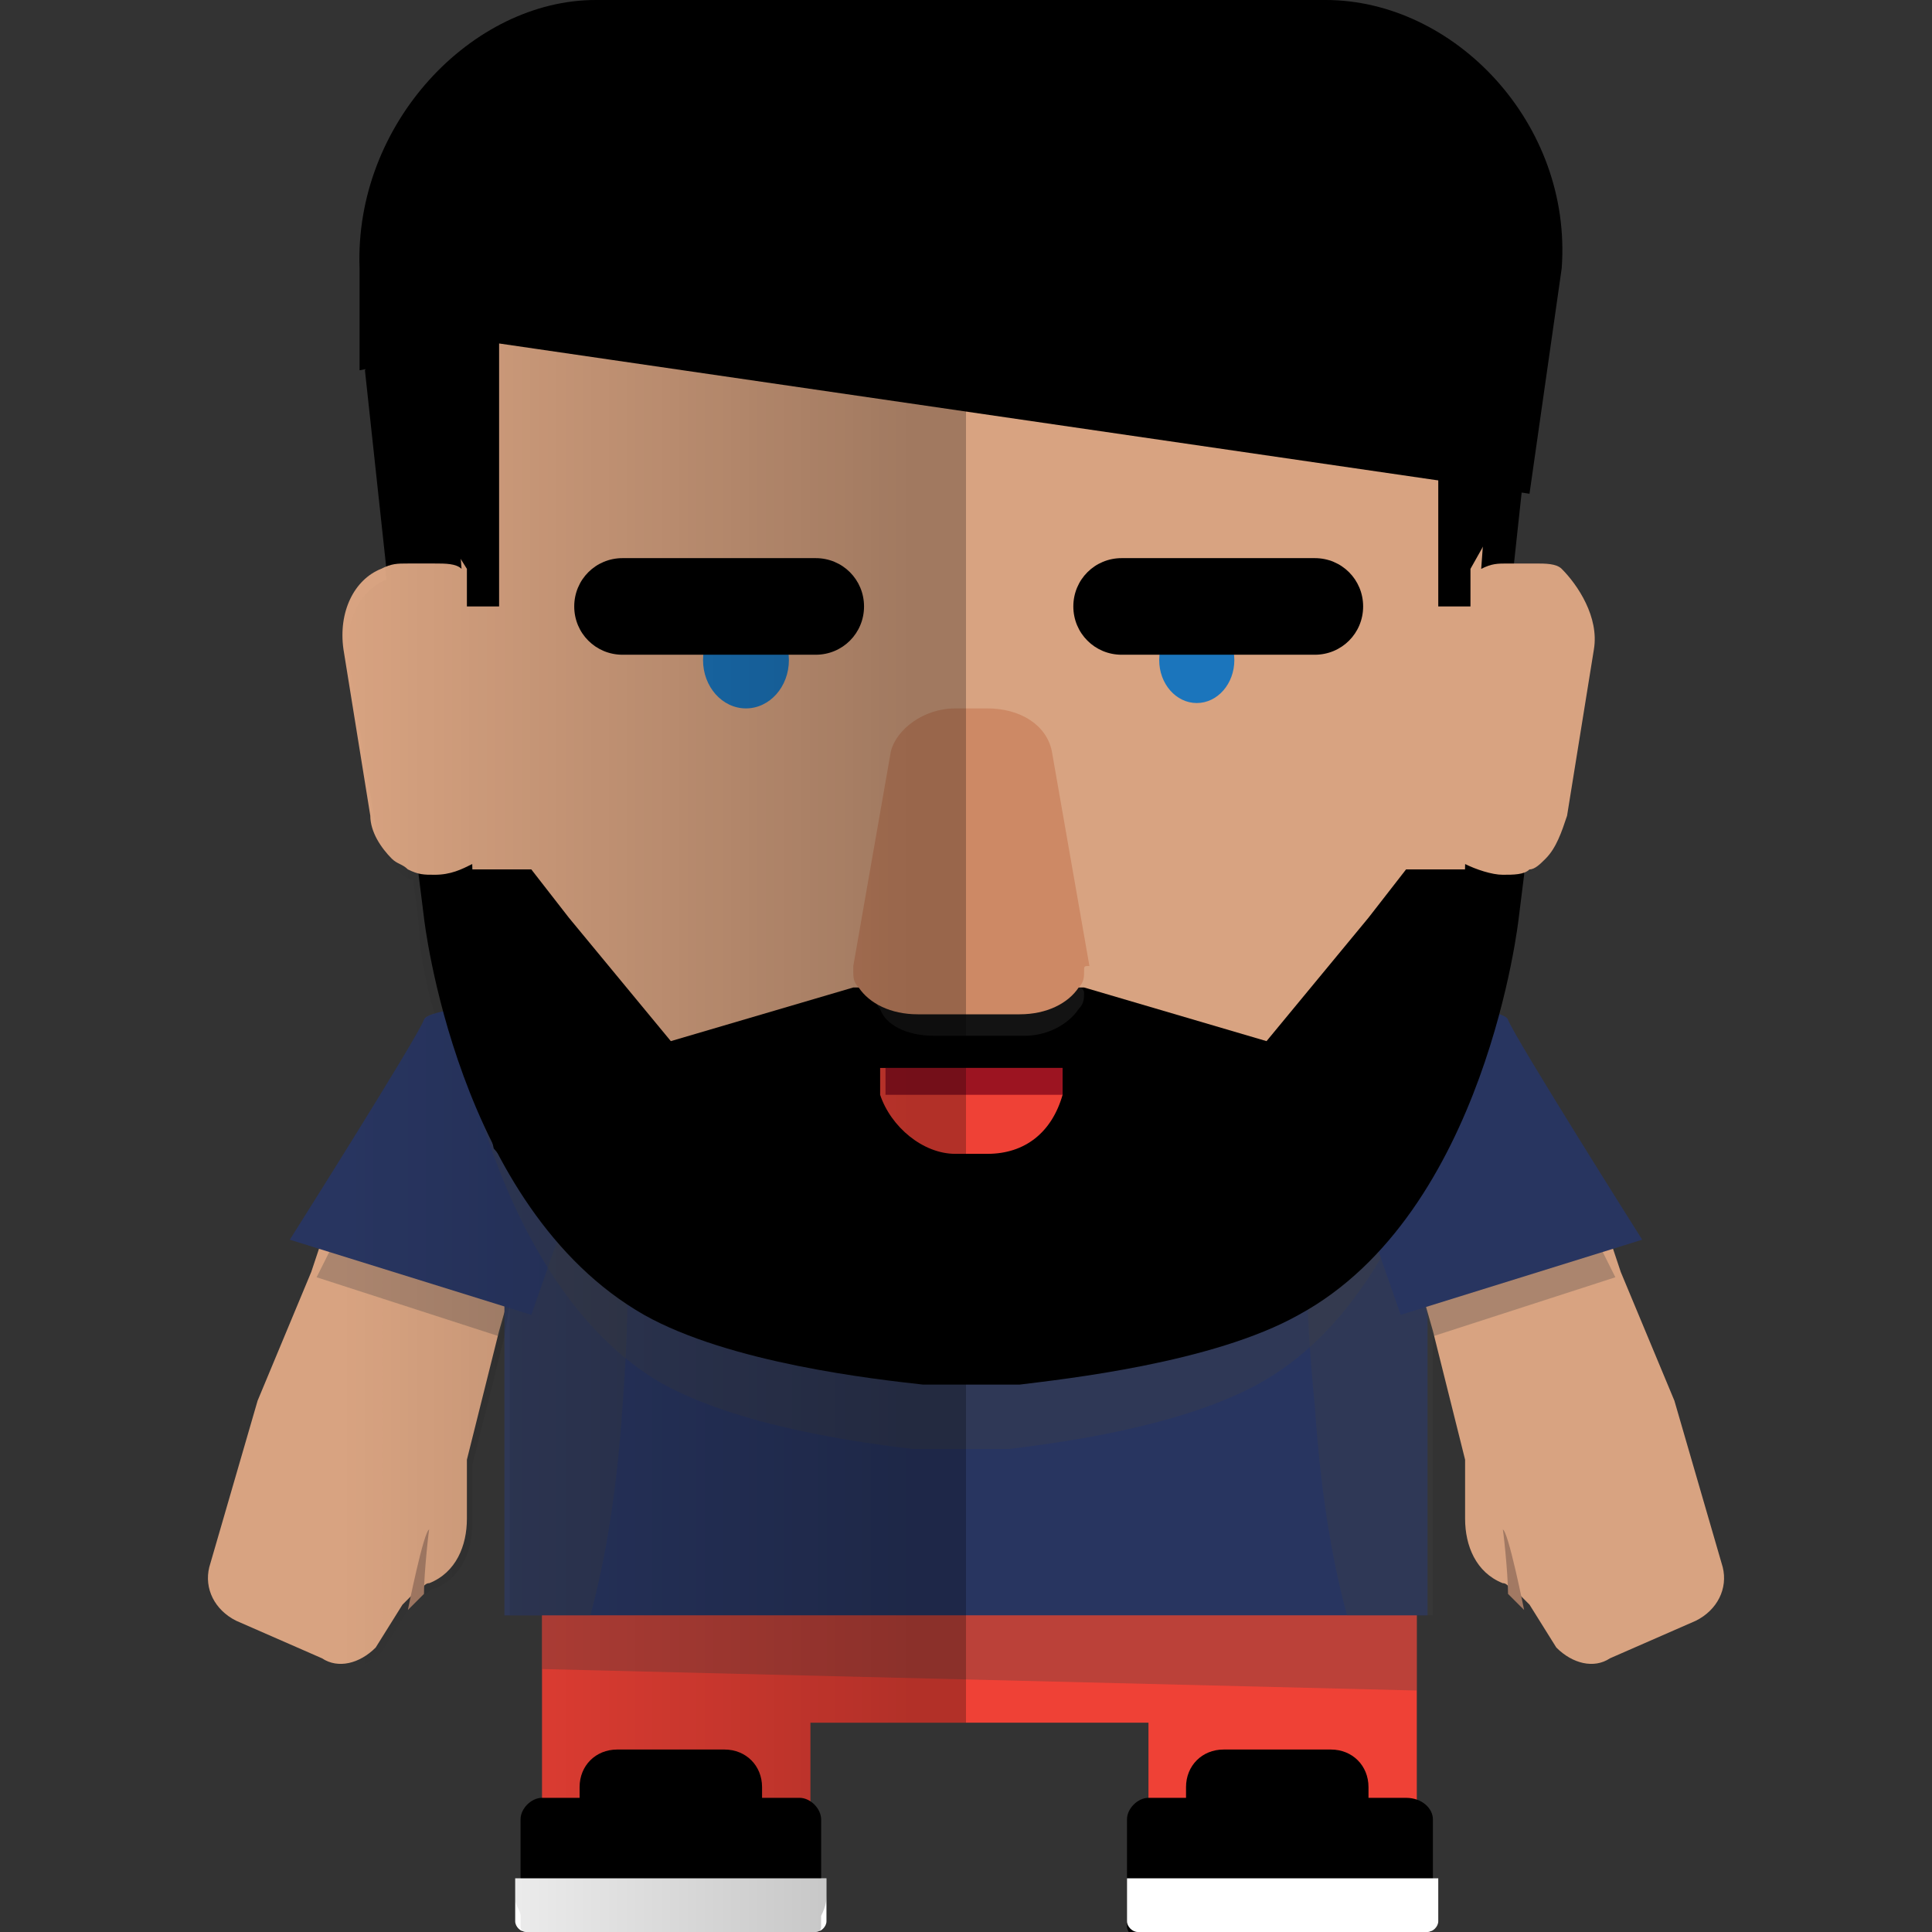 <?xml version="1.0" encoding="utf-8"?>
<!-- Generator: Adobe Illustrator 23.0.3, SVG Export Plug-In . SVG Version: 6.00 Build 0)  -->
<svg version="1.1" id="Layer_1" xmlns="http://www.w3.org/2000/svg" xmlns:xlink="http://www.w3.org/1999/xlink" x="0px" y="0px"
	 viewBox="0 0 36 36" style="enable-background:new 0 0 36 36;" xml:space="preserve">
<rect x="0" y="0" width="36" height="36" fill="#333333" stroke="none"/>
<style type="text/css">
	.st0{fill:#50BFEE;}
	.st1{fill:#D1D3D4;}
	.st2{fill:#FBB040;}
	.st3{fill:#F7941D;}
	.st4{fill:#E6E7E8;}
	.st5{fill:#FFFFFF;}
	.st6{fill:#BCBEC0;}
	.st7{opacity:0.5;}
	.st8{fill:#58595B;}
	.st9{opacity:0.5;fill:url(#SVGID_1_);}
	.st10{fill:#3C2415;}
	.st11{fill:#D8A381;}
	.st12{fill:#414042;}
	.st13{fill:#8FD6EE;}
	.st14{fill:#3589A5;}
	.st15{fill:#44A3C4;}
	.st16{fill:#939598;}
	.st17{fill:url(#SVGID_2_);}
	.st18{fill:url(#SVGID_3_);}
	.st19{fill:url(#SVGID_4_);}
	.st20{fill:#6D6E71;}
	.st21{fill:url(#SVGID_5_);}
	.st22{fill:url(#SVGID_6_);}
	.st23{fill:url(#SVGID_7_);}
	.st24{fill:url(#SVGID_8_);}
	.st25{fill:url(#SVGID_9_);}
	.st26{fill:url(#SVGID_10_);}
	.st27{opacity:0.4;fill:url(#SVGID_11_);}
	.st28{fill:url(#SVGID_12_);}
	.st29{fill:url(#SVGID_13_);}
	.st30{fill:url(#SVGID_14_);}
	.st31{fill:url(#SVGID_15_);}
	.st32{fill:url(#SVGID_16_);}
	.st33{fill:url(#SVGID_17_);}
	.st34{fill:url(#SVGID_18_);}
	.st35{fill:url(#SVGID_19_);}
	.st36{fill:url(#SVGID_20_);}
	.st37{opacity:0.4;fill:url(#SVGID_21_);}
	.st38{opacity:0.4;fill:url(#SVGID_22_);}
	.st39{opacity:0.4;fill:url(#SVGID_23_);}
	.st40{opacity:0.4;fill:url(#SVGID_24_);}
	.st41{opacity:0.4;fill:url(#SVGID_25_);}
	.st42{fill:none;stroke:#FFFFFF;stroke-miterlimit:10;}
	.st43{fill:none;stroke:#FFFFFF;stroke-linecap:round;stroke-linejoin:round;stroke-miterlimit:10;}
	.st44{fill:none;stroke:#000000;stroke-miterlimit:10;}
	.st45{fill:#1B75BC;}
	.st46{fill:#CD8965;}
	.st47{opacity:0.3;fill:#414042;}
	.st48{fill:#283560;}
	.st49{fill:#A27963;}
	.st50{fill:#EF4136;}
	.st51{fill:#9C1421;}
	.st52{opacity:0.3;fill:url(#SVGID_26_);}
	.st53{opacity:0.3;fill:url(#SVGID_27_);}
	.st54{opacity:0.3;fill:url(#SVGID_28_);}
	.st55{opacity:0.3;fill:url(#SVGID_29_);}
	.st56{opacity:0.3;fill:url(#SVGID_30_);}
	.st57{opacity:0.5;fill:url(#SVGID_31_);}
	.st58{opacity:0.5;fill:url(#SVGID_32_);}
	.st59{opacity:0.5;fill:url(#SVGID_33_);}
	.st60{fill:#808285;}
	.st61{fill:url(#SVGID_34_);}
	.st62{opacity:0.5;fill:url(#SVGID_35_);}
	.st63{opacity:0.5;fill:url(#SVGID_36_);}
	.st64{fill:url(#SVGID_37_);}
	.st65{fill:#A7A9AC;}
	.st66{opacity:0.5;fill:url(#SVGID_38_);}
	.st67{opacity:0.5;fill:url(#SVGID_39_);}
	.st68{fill:url(#SVGID_40_);}
	.st69{opacity:0.5;fill:url(#SVGID_41_);}
</style>
<g>
	<g>
		<path class="st11" d="M9.9,22.5l-0.4,1.6l-0.2,0.7l-0.6,2.4l0,1.1c0,0.5-0.2,1-0.7,1.2l0,0c-0.1,0-0.1,0.1-0.2,0.1
			c-0.1,0.1-0.2,0.2-0.3,0.3l0,0l-0.5,0.8c-0.3,0.3-0.7,0.4-1,0.2l-1.6-0.7c-0.4-0.2-0.6-0.6-0.5-1l0.9-3.1l1-2.4l0.2-0.6L7,21.3
			L9.9,22.5z"/>
		<polygon class="st50" points="26.4,29.2 26.4,32.1 26.4,32.1 26.4,34 21.4,34 21.4,32.1 15.1,32.1 15.1,34 10.1,34 10.1,29.2 		
			"/>
		<polygon class="st47" points="9.5,24.2 9.3,24.9 5.9,23.8 6.2,23.2 		"/>
		<polygon class="st48" points="26.6,18.7 26.6,30.1 9.4,30.1 9.4,18.7 17.8,17.5 		"/>
		<path class="st47" d="M11.6,26.2c-0.1,1.5-0.3,2.8-0.6,3.9H9.4v-9c0.4-1.3,0.8-2,1.2-2C11.5,19.1,11.9,22.3,11.6,26.2z"/>
		<path class="st48" d="M11,18.6c0,0-3,0.1-3.1,0.4c-0.1,0.3-2.5,4.1-2.5,4.1l4.5,1.4l1.4-4L11,18.6z"/>
		<path class="st49" d="M7.9,29.7c-0.1,0.1-0.2,0.2-0.3,0.3l0,0c0,0,0.3-1.5,0.4-1.5C8,28.4,7.9,29.3,7.9,29.7z"/>
		<path class="st47" d="M24.5,26.2c0.1,1.5,0.3,2.8,0.6,3.9h1.6v-9c-0.4-1.3-0.8-2-1.2-2C24.5,19.1,24.1,22.3,24.5,26.2z"/>
		<path class="st47" d="M27.4,11.8l0.1,5.7l-0.1,0.8c0,0-0.6,5.5-3.8,7.4c-1.5,0.9-4,1.2-4.8,1.3c-0.2,0-0.4,0-0.7,0l-0.2,0l-0.2,0
			c-0.2,0-0.4,0-0.7,0c-0.8-0.1-3.3-0.4-4.8-1.3c-3.2-2-3.8-7.4-3.8-7.4l-0.1-0.8L8,11.8L7.6,8.1v0l0.9-1.9l0.4-0.8l0.3-0.6l0.1,3
			l0.1,4.1l0,0.6l0.1,4.9l1.6,0.9l1.8,1h10l1.8-1l1.6-0.9l0.1-4.9l0-0.6l0.1-4.1l0.1-3l0.3,0.6l0.4,0.8l0.2,1.9L27.4,11.8z"/>
		<path d="M15.3,33.9v2c0,0.1-0.1,0.2-0.2,0.2H9.9c-0.1,0-0.2-0.1-0.2-0.2v-2c0-0.2,0.2-0.4,0.4-0.4h0.7v-0.2c0-0.4,0.3-0.7,0.7-0.7
			h2c0.4,0,0.7,0.3,0.7,0.7v0.2h0.7C15.1,33.5,15.3,33.7,15.3,33.9z"/>
		<g>
			<path class="st11" d="M26.1,22.5l0.4,1.6l0.2,0.7l0.6,2.4l0,1.1c0,0.5,0.2,1,0.7,1.2l0,0c0.1,0,0.1,0.1,0.2,0.1
				c0.1,0.1,0.2,0.2,0.3,0.3l0,0l0.5,0.8c0.3,0.3,0.7,0.4,1,0.2l1.6-0.7c0.4-0.2,0.6-0.6,0.5-1l-0.9-3.1l-1-2.4l-0.2-0.6L29,21.3
				L26.1,22.5z"/>
			<polygon class="st47" points="26.5,24.2 26.7,24.9 30.1,23.8 29.8,23.2 			"/>
			<path class="st48" d="M25,18.6c0,0,3,0.1,3.1,0.4c0.1,0.3,2.5,4.1,2.5,4.1l-4.5,1.4l-1.4-4L25,18.6z"/>
			<path class="st49" d="M28.1,29.7c0.1,0.1,0.2,0.2,0.3,0.3l0,0c0,0-0.3-1.5-0.4-1.5C28,28.4,28.1,29.3,28.1,29.7z"/>
		</g>
		<path class="st5" d="M15.2,36H9.8c-0.1,0-0.2-0.1-0.2-0.2V35h5.8v0.8C15.4,35.9,15.3,36,15.2,36z"/>
		<path d="M26.7,33.9v2c0,0.1-0.1,0.2-0.2,0.2h-5.3c-0.1,0-0.2-0.1-0.2-0.2v-2c0-0.2,0.2-0.4,0.4-0.4h0.7v-0.2
			c0-0.4,0.3-0.7,0.7-0.7h2c0.4,0,0.7,0.3,0.7,0.7v0.2h0.7C26.5,33.5,26.7,33.7,26.7,33.9z"/>
		<path class="st5" d="M26.6,36h-5.4c-0.1,0-0.2-0.1-0.2-0.2V35h5.8v0.8C26.8,35.9,26.7,36,26.6,36z"/>
		<polygon class="st47" points="26.4,31.5 10.1,31.1 10.1,30.1 26.4,30.1 		"/>
		<g>
			<path d="M28.2,10.6l0.2,5.7l-0.1,0.8c0,0-0.6,5.5-4.1,7.4c-1.6,0.9-4.4,1.2-5.2,1.3c-0.2,0-0.5,0-0.7,0l-0.2,0l-0.2,0
				c-0.2,0-0.5,0-0.7,0c-0.9-0.1-3.6-0.4-5.2-1.3c-3.5-2-4.1-7.4-4.1-7.4l-0.1-0.8l-0.6-5.7L6.8,6.9v0l1-1.9l0.4-0.8l0.3-0.6l0.1,3
				l0.1,4.1l0,0.6l0.1,4.9l1.8,0.9l2,1h10.9l2-1l1.8-0.9l0.1-4.9l0-0.6l0.1-4.1l0.1-3l0.3,0.6l0.4,0.8l0.3,1.9L28.2,10.6z"/>
			<path class="st11" d="M29.7,12.1l-0.5,3.1c-0.1,0.3-0.2,0.6-0.4,0.8c-0.1,0.1-0.2,0.2-0.3,0.2c-0.1,0.1-0.3,0.1-0.5,0.1
				c-0.2,0-0.5-0.1-0.7-0.2l-0.1,2.8c-0.1,2.8-2.1,5-4.6,5h-9.1c-2.5,0-4.5-2.2-4.6-5l-0.1-2.8c-0.2,0.1-0.4,0.2-0.7,0.2
				c-0.2,0-0.3,0-0.5-0.1c-0.1-0.1-0.2-0.1-0.3-0.2c-0.2-0.2-0.4-0.5-0.4-0.8l-0.5-3.1c-0.1-0.7,0.2-1.3,0.7-1.5
				c0.2-0.1,0.3-0.1,0.5-0.1h0.5c0.2,0,0.4,0,0.5,0.1L8.3,6.6L8.1,4.1l0-0.6l0-0.6h20l0,0.6l0,0.6l-0.2,2.4l-0.3,4.1
				c0.2-0.1,0.3-0.1,0.5-0.1h0.5c0.2,0,0.4,0,0.5,0.1C29.4,10.9,29.8,11.5,29.7,12.1z"/>
			<ellipse class="st45" cx="13.9" cy="12.3" rx="0.8" ry="0.9"/>
			<path d="M15.2,12.2h-3.6c-0.5,0-0.9-0.4-0.9-0.9v0c0-0.5,0.4-0.9,0.9-0.9h3.6c0.5,0,0.9,0.4,0.9,0.9v0
				C16.1,11.8,15.7,12.2,15.2,12.2z"/>
			<polygon points="8.4,3.6 9.3,3.6 9.3,11.3 8.7,11.3 8.7,10.6 7.7,9 7.7,5.8 7.7,3.6 			"/>
			<polygon points="27.7,17.3 26.9,21.4 25,23.5 21,24.8 15.1,24.8 11,23.5 9.2,21.4 8.3,17.3 8.8,16.2 9.9,16.2 10.6,17.1 
				12.5,19.4 15.9,18.4 16,18.4 18,18.3 20.1,18.4 20.2,18.4 23.6,19.4 25.5,17.1 26.2,16.2 27.3,16.2 			"/>
			<ellipse class="st45" cx="22.3" cy="12.3" rx="0.7" ry="0.8"/>
			<path d="M20.9,12.2h3.6c0.5,0,0.9-0.4,0.9-0.9v0c0-0.5-0.4-0.9-0.9-0.9h-3.6c-0.5,0-0.9,0.4-0.9,0.9v0
				C20,11.8,20.4,12.2,20.9,12.2z"/>
			<polygon points="27.6,3.6 26.8,3.6 26.8,11.3 27.4,11.3 27.4,10.6 28.3,9 28.3,5.8 28.3,3.6 			"/>
			<path d="M28.5,9.2L9.3,6.4L8.5,6.5l-0.2,0L7.7,6.7l-1,0.2l0,0l0-1.9c-0.1-2.7,2.1-5,4.4-5h13.6c2.4,0,4.6,2.3,4.4,5L28.5,9.2z"/>
			<path class="st47" d="M20.2,18.5c0,0.1,0,0.2-0.1,0.3c-0.2,0.3-0.6,0.5-1,0.5h-1.7c-0.5,0-0.9-0.2-1-0.5
				c-0.1-0.1-0.1-0.2-0.1-0.3c0,0,0-0.1,0-0.1l0.6-4c0.1-0.4,0.6-0.8,1.1-0.8c0.1,0,0.2,0,0.2,0c0.1,0,0.2,0,0.2,0
				c0.6,0,1.1,0.3,1.1,0.8l0.6,4C20.2,18.4,20.2,18.5,20.2,18.5z"/>
			<path class="st46" d="M20.2,18.1c0,0.1,0,0.2-0.1,0.3c-0.2,0.3-0.6,0.5-1.1,0.5h-1.9c-0.5,0-0.9-0.2-1.1-0.5
				c-0.1-0.1-0.1-0.2-0.1-0.3c0,0,0-0.1,0-0.1l0.7-4c0.1-0.4,0.6-0.8,1.2-0.8c0.1,0,0.2,0,0.3,0c0.1,0,0.2,0,0.3,0
				c0.6,0,1.1,0.3,1.2,0.8l0.7,4C20.2,18,20.2,18,20.2,18.1z"/>
			<path class="st50" d="M19.8,19.9c0,0.1,0,0.1,0,0.2c0,0,0,0.1,0,0.1c0,0,0,0.1,0,0.1c0,0,0,0,0,0.1c-0.2,0.7-0.7,1.1-1.4,1.1
				c-0.1,0-0.2,0-0.3,0c-0.1,0-0.2,0-0.3,0c-0.6,0-1.2-0.5-1.4-1.1c0,0,0,0,0-0.1c0,0,0-0.1,0-0.1c0,0,0-0.1,0-0.1
				c0-0.1,0-0.1,0-0.2H19.8z"/>
			<path class="st51" d="M19.8,19.9c0,0.1,0,0.1,0,0.2c0,0,0,0.1,0,0.1c0,0,0,0.1,0,0.1c0,0,0,0,0,0.1h-3.3c0,0,0,0,0-0.1
				c0,0,0-0.1,0-0.1c0,0,0-0.1,0-0.1c0-0.1,0-0.1,0-0.2H19.8z"/>
		</g>
	</g>
	<linearGradient id="SVGID_1_" gradientUnits="userSpaceOnUse" x1="6.388" y1="18.001" x2="16.96" y2="18.001">
		<stop  offset="0" style="stop-color:#000000;stop-opacity:0"/>
		<stop  offset="1" style="stop-color:#000000;stop-opacity:0.51"/>
	</linearGradient>
	<path class="st9" d="M15.1,32.1v1.5c0.1,0.1,0.2,0.2,0.2,0.3V35h0.1v0.3c0,0.1,0,0.2-0.1,0.4v0.2c0,0.1-0.1,0.2-0.2,0.2H9.9
		c-0.1,0-0.2-0.1-0.2-0.2v-0.2c0-0.1-0.1-0.2-0.1-0.3V35h0.1v-1.1c0-0.2,0.2-0.4,0.4-0.4h0v-3.4H9.5v-5.8h0l-0.1,0.6l-0.6,2.4l0,1.1
		c0,0.5-0.2,1-0.7,1.2l0,0c-0.1,0-0.1,0.1-0.2,0.1c-0.1,0.1-0.2,0.2-0.3,0.3c0,0,0,0,0,0v0l-0.5,0.8c-0.3,0.3-0.7,0.4-1,0.2
		l-1.6-0.7c-0.4-0.2-0.6-0.6-0.5-1l0.9-3.1l1-2.4l0.2-0.5l-0.7-0.2c0,0,2.4-3.8,2.5-4.1c0,0,0.1-0.1,0.2-0.1c-0.3-1-0.3-1.7-0.3-1.7
		l-0.1-0.8c-0.1,0-0.2-0.1-0.3-0.2c-0.2-0.2-0.4-0.5-0.4-0.8l-0.5-3.1c-0.1-0.7,0.2-1.3,0.7-1.5L6.8,6.9l0,0l0-1.9
		c-0.1-2.7,2.1-5,4.5-5H18v32.1H15.1z"/>
</g>
</svg>

